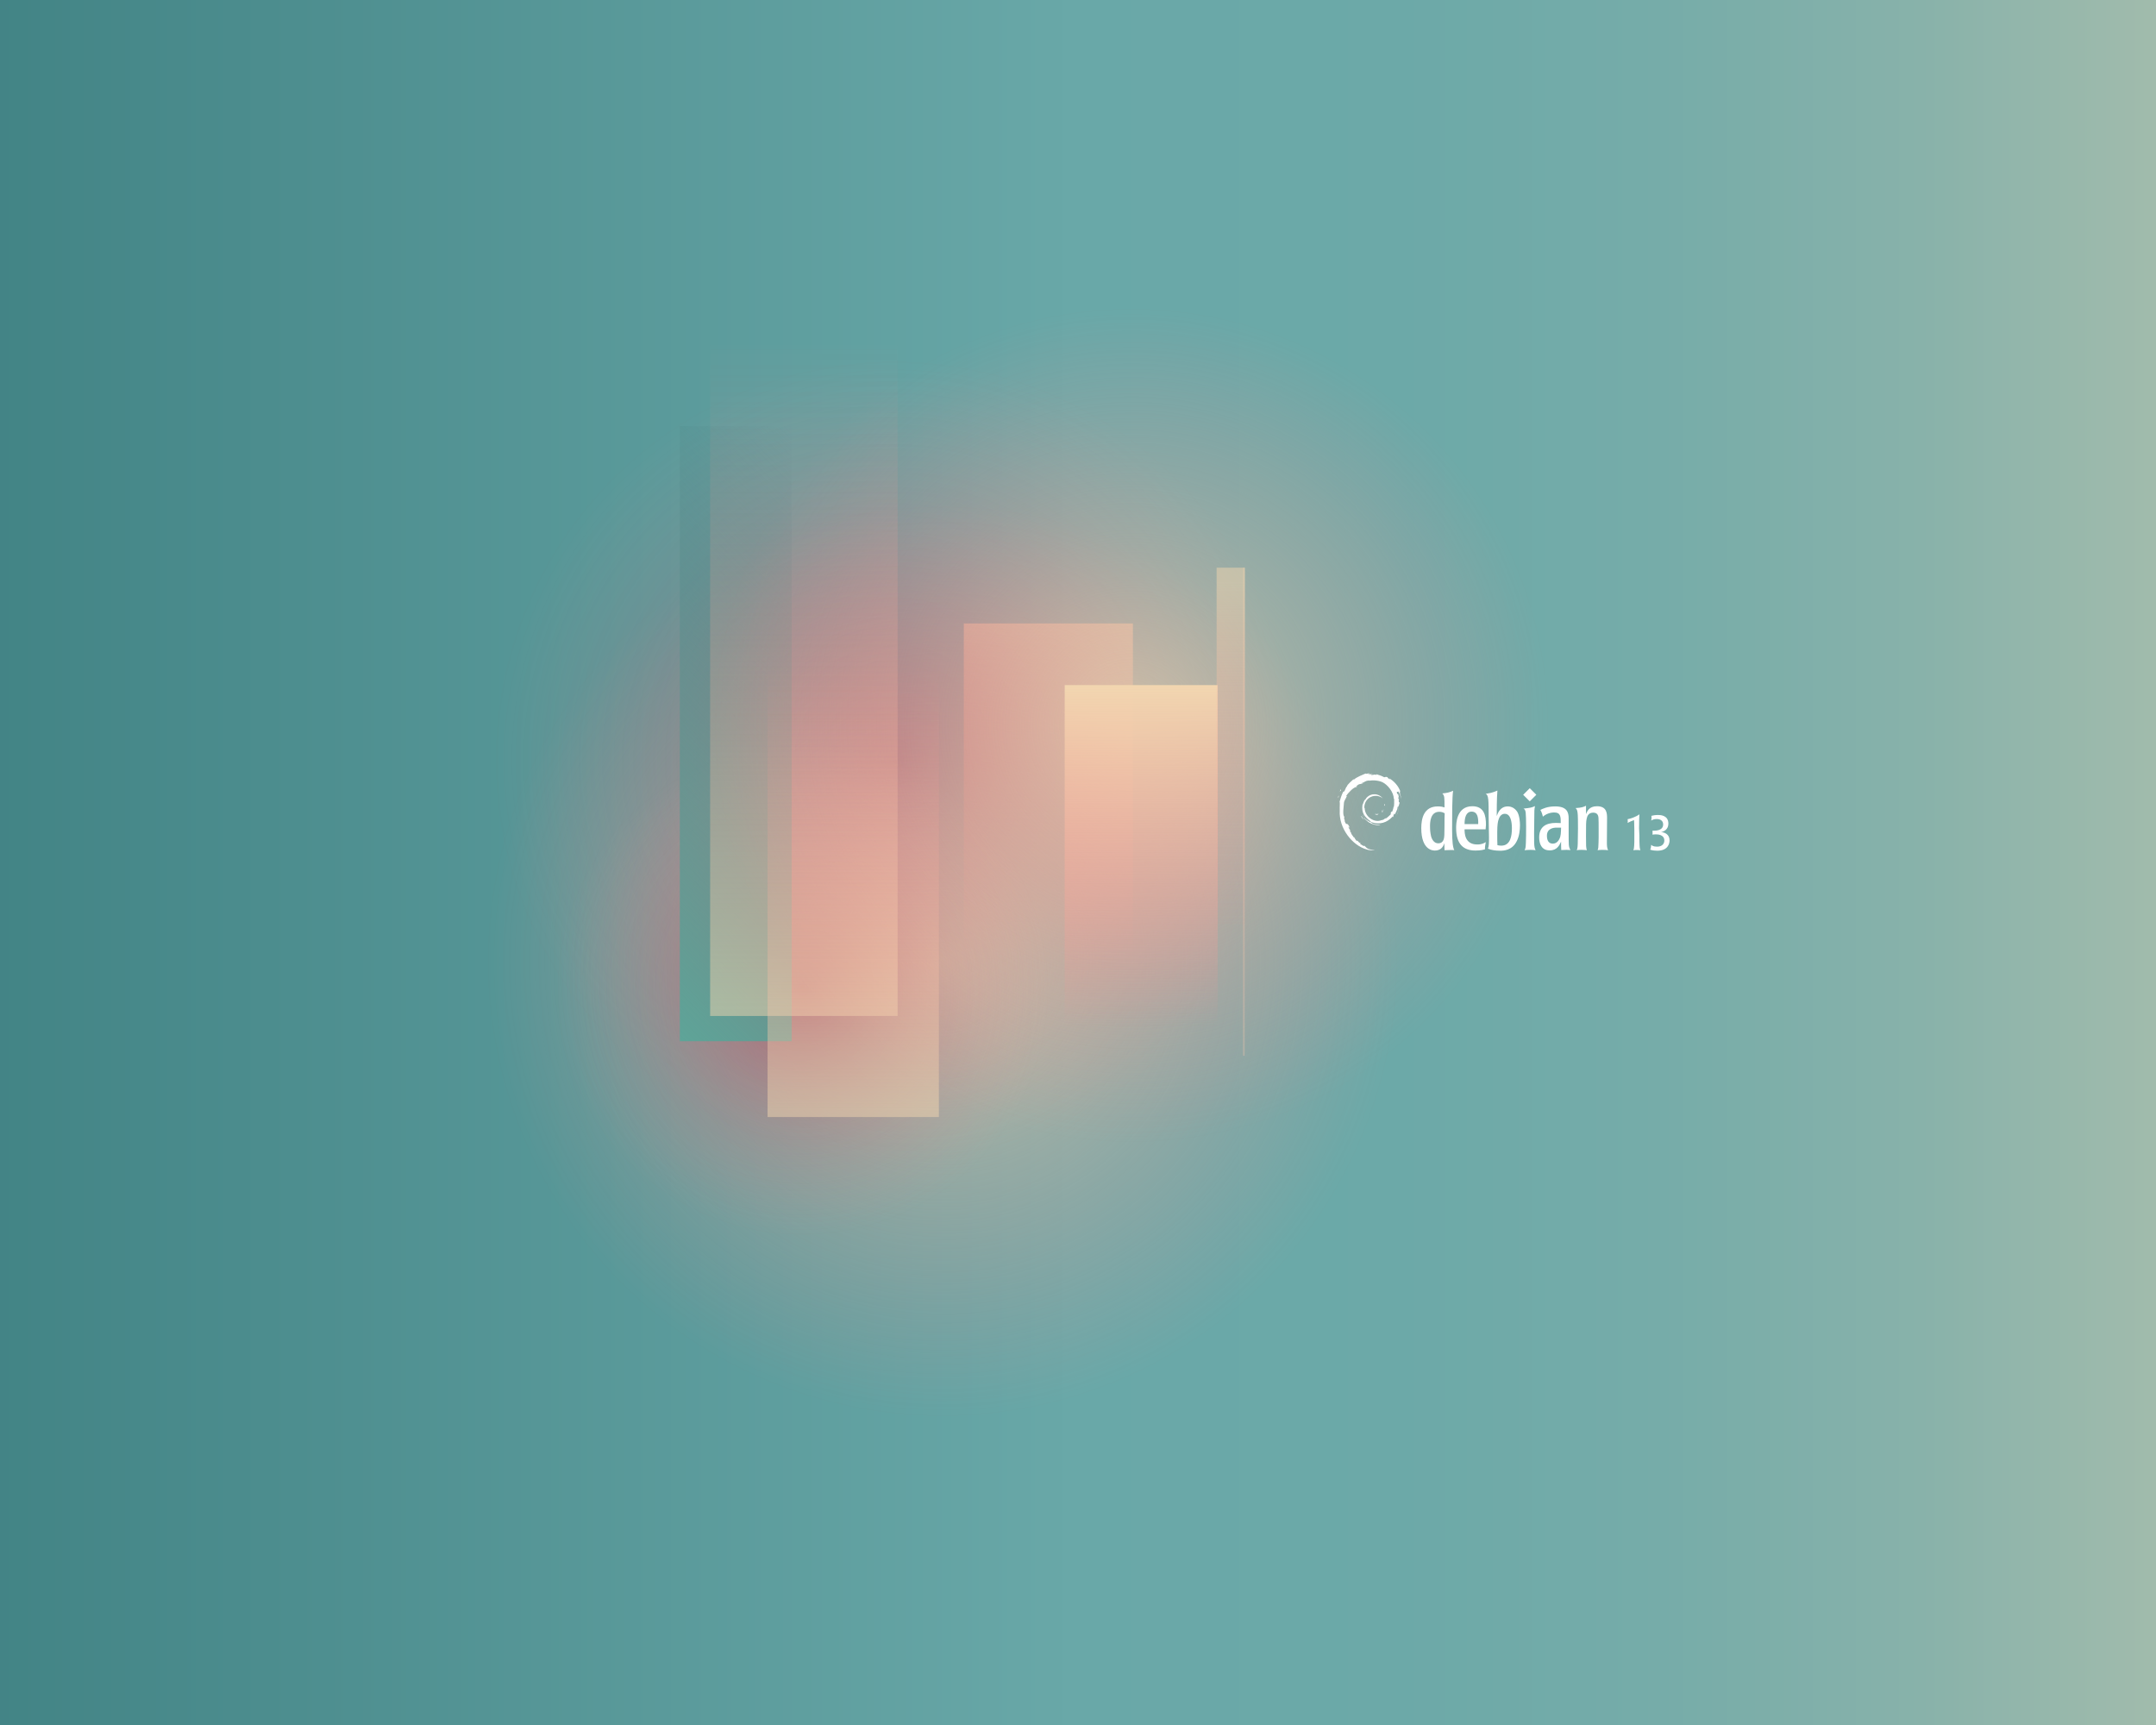 <?xml version="1.0" encoding="utf-8"?>
<!-- Generator: $$$/GeneralStr/196=Adobe Illustrator 27.6.0, SVG Export Plug-In . SVG Version: 6.00 Build 0)  -->
<svg version="1.1" id="Calque_1" xmlns="http://www.w3.org/2000/svg" xmlns:xlink="http://www.w3.org/1999/xlink" x="0px" y="0px"
	 viewBox="0 0 1280 1024" style="enable-background:new 0 0 1280 1024;" xml:space="preserve">
<rect x="0" y="0" width="1280" height="1024" fill="#333333" stroke="none"/>
<style type="text/css">
	.st0{clip-path:url(#SVGID_00000121243052151660087880000012412001274722608043_);}
	.st1{fill:url(#SVGID_00000149363219075504320280000001788881003342446986_);}
	.st2{fill:url(#SVGID_00000090263400000051489100000015982325476090173326_);}
	.st3{opacity:0.6;fill:url(#SVGID_00000115510866994295975710000011549208848495863942_);enable-background:new    ;}
	.st4{opacity:0.4;fill:url(#SVGID_00000176028186925433268270000012443413151571436980_);enable-background:new    ;}
	.st5{opacity:0.6;fill:url(#SVGID_00000062910218459570649310000004807202737939368623_);enable-background:new    ;}
	.st6{opacity:0.4;fill:url(#SVGID_00000092426267442908442800000017419035385226387617_);enable-background:new    ;}
	.st7{fill:url(#SVGID_00000176726555352984118530000006035799411861602494_);}
	.st8{opacity:0.6;fill:url(#SVGID_00000067943943735984905780000015792336047018873265_);enable-background:new    ;}
	.st9{fill:url(#SVGID_00000083080771837946677970000016091432463924244632_);}
	.st10{opacity:0.5;fill:url(#SVGID_00000127034774596151443560000017768569305782290060_);enable-background:new    ;}
	.st11{opacity:0.5;fill:url(#SVGID_00000031183139272165765760000002874511249455843518_);enable-background:new    ;}
	.st12{opacity:0.5;fill:url(#SVGID_00000037662911296227049010000003855982995467627687_);enable-background:new    ;}
	.st13{fill:#FFFFFF;}
</style>
<g>
	<defs>
		<rect id="SVGID_1_" width="1280" height="1024"/>
	</defs>
	<clipPath id="SVGID_00000009568054535720019420000005486093754639242936_">
		<use xlink:href="#SVGID_1_"  style="overflow:visible;"/>
	</clipPath>
	<g id="Calque_3" style="clip-path:url(#SVGID_00000009568054535720019420000005486093754639242936_);">
		
			<linearGradient id="SVGID_00000148663179135777081470000002115712789718667148_" gradientUnits="userSpaceOnUse" x1="-324.36" y1="511.345" x2="1603.04" y2="511.345" gradientTransform="matrix(1 0 0 -1 0 1024)">
			<stop  offset="0" style="stop-color:#2F7274"/>
			<stop  offset="0.5" style="stop-color:#69A8A8"/>
			<stop  offset="0.6" style="stop-color:#6CA9A8"/>
			<stop  offset="0.68" style="stop-color:#76ACA9"/>
			<stop  offset="0.76" style="stop-color:#88B2AA"/>
			<stop  offset="0.83" style="stop-color:#A0BBAC"/>
			<stop  offset="0.9" style="stop-color:#C0C6AE"/>
			<stop  offset="0.97" style="stop-color:#E7D3B1"/>
			<stop  offset="1" style="stop-color:#FCDBB3"/>
		</linearGradient>
		
			<rect x="-324.4" y="-124" style="fill:url(#SVGID_00000148663179135777081470000002115712789718667148_);" width="1927.4" height="1273.2"/>
	</g>
	<g id="LOGO" style="clip-path:url(#SVGID_00000009568054535720019420000005486093754639242936_);">
		
			<linearGradient id="SVGID_00000097485303702759775250000012517030297084965022_" gradientUnits="userSpaceOnUse" x1="5066.872" y1="1141.692" x2="5081.572" y2="1141.692" gradientTransform="matrix(-0.17 0 0 -0.52 1600.68 1075.59)">
			<stop  offset="0" style="stop-color:#F2DAB8;stop-opacity:0"/>
			<stop  offset="1" style="stop-color:#FCDBB3"/>
		</linearGradient>
		
			<rect x="738.1" y="337" style="fill:url(#SVGID_00000097485303702759775250000012517030297084965022_);" width="2.5" height="289.7"/>
		
			<linearGradient id="SVGID_00000062900243703310569410000001632213335815485863_" gradientUnits="userSpaceOnUse" x1="-366.67" y1="-484.735" x2="-166.67" y2="-484.735" gradientTransform="matrix(6.123234e-17 1 1 -6.123234e-17 1107.15 736.72)">
			<stop  offset="0" style="stop-color:#F2D6B0"/>
			<stop  offset="1" style="stop-color:#FF8C8E;stop-opacity:0"/>
		</linearGradient>
		
			<rect x="572.2" y="370.1" style="opacity:0.6;fill:url(#SVGID_00000062900243703310569410000001632213335815485863_);enable-background:new    ;" width="100.4" height="200"/>
		
			<radialGradient id="SVGID_00000163039471367567049570000005202784091973152653_" cx="530.96" cy="572.73" r="237.76" gradientTransform="matrix(1 0 0 -1 0 1024)" gradientUnits="userSpaceOnUse">
			<stop  offset="0" style="stop-color:#A80030"/>
			<stop  offset="1" style="stop-color:#FF8C8E;stop-opacity:0"/>
		</radialGradient>
		
			<circle style="opacity:0.4;fill:url(#SVGID_00000163039471367567049570000005202784091973152653_);enable-background:new    ;" cx="531" cy="451.3" r="237.8"/>
		
			<radialGradient id="SVGID_00000139279007491840177640000006414436961573022372_" cx="559.53" cy="453.31" r="270.8" gradientTransform="matrix(1 0 0 -1 0 1024)" gradientUnits="userSpaceOnUse">
			<stop  offset="0" style="stop-color:#F2D6B0"/>
			<stop  offset="1" style="stop-color:#FF8C8E;stop-opacity:0"/>
		</radialGradient>
		
			<circle style="opacity:0.6;fill:url(#SVGID_00000139279007491840177640000006414436961573022372_);enable-background:new    ;" cx="559.5" cy="570.7" r="270.8"/>
		
			<radialGradient id="SVGID_00000095310446785303895090000011940441213934333880_" cx="476.7" cy="436.64" r="146.34" gradientTransform="matrix(1 0 0 -1 0 1024)" gradientUnits="userSpaceOnUse">
			<stop  offset="0" style="stop-color:#A80030"/>
			<stop  offset="1" style="stop-color:#FF8C8E;stop-opacity:0"/>
		</radialGradient>
		
			<circle style="opacity:0.4;fill:url(#SVGID_00000095310446785303895090000011940441213934333880_);enable-background:new    ;" cx="476.7" cy="587.4" r="146.3"/>
		
			<linearGradient id="SVGID_00000125587801455775156680000015129163917503284136_" gradientUnits="userSpaceOnUse" x1="3043.521" y1="-1103.614" x2="3259.269" y2="-887.856" gradientTransform="matrix(-1 0 0 1 3588.22 1431.28)">
			<stop  offset="0" style="stop-color:#487C80;stop-opacity:0"/>
			<stop  offset="1" style="stop-color:#5EA498"/>
		</linearGradient>
		
			<rect x="403.6" y="253" style="fill:url(#SVGID_00000125587801455775156680000015129163917503284136_);" width="66.4" height="365.1"/>
		
			<radialGradient id="SVGID_00000072983857070370473090000008203743937613279415_" cx="671.86" cy="593.35" r="248.14" gradientTransform="matrix(1 0 0 -1 0 1024)" gradientUnits="userSpaceOnUse">
			<stop  offset="0" style="stop-color:#F2D6B0"/>
			<stop  offset="1" style="stop-color:#FF8C8E;stop-opacity:0"/>
		</radialGradient>
		
			<circle style="opacity:0.6;fill:url(#SVGID_00000072983857070370473090000008203743937613279415_);enable-background:new    ;" cx="671.9" cy="430.6" r="248.1"/>
		
			<linearGradient id="SVGID_00000065035902772595183270000017942152888549769865_" gradientUnits="userSpaceOnUse" x1="479.97" y1="557.36" x2="479.97" y2="759.73" gradientTransform="matrix(-1 0 0 1 1157.47 -150.65)">
			<stop  offset="0" style="stop-color:#F2D6B0"/>
			<stop  offset="1" style="stop-color:#FF8C8E;stop-opacity:0"/>
		</linearGradient>
		
			<rect x="632.1" y="406.7" style="fill:url(#SVGID_00000065035902772595183270000017942152888549769865_);" width="90.8" height="202.4"/>
		
			<linearGradient id="SVGID_00000147185737757718615670000004765755012170915982_" gradientUnits="userSpaceOnUse" x1="2329.154" y1="17.866" x2="2692.224" y2="17.866" gradientTransform="matrix(6.735558e-17 -1.1 -0.41 -2.510526e-17 484.6 3160.92)">
			<stop  offset="0" style="stop-color:#F2D6B0"/>
			<stop  offset="1" style="stop-color:#FF8C8E;stop-opacity:0"/>
		</linearGradient>
		
			<rect x="421.6" y="205" style="opacity:0.5;fill:url(#SVGID_00000147185737757718615670000004765755012170915982_);enable-background:new    ;" width="111.3" height="398.1"/>
		
			<linearGradient id="SVGID_00000150809640492394556960000005961559000243920793_" gradientUnits="userSpaceOnUse" x1="2624.247" y1="-523.634" x2="2817.247" y2="-523.634" gradientTransform="matrix(6.735558e-17 1.1 0.41 -2.510526e-17 945.42 -2541.22)">
			<stop  offset="0" style="stop-color:#F2D6B0"/>
			<stop  offset="1" style="stop-color:#FF8C8E;stop-opacity:0"/>
		</linearGradient>
		
			<rect x="722.3" y="337" style="opacity:0.5;fill:url(#SVGID_00000150809640492394556960000005961559000243920793_);enable-background:new    ;" width="16.8" height="211.6"/>
		
			<linearGradient id="SVGID_00000096746581466745038160000006056339272744760761_" gradientUnits="userSpaceOnUse" x1="2274.464" y1="-53.403" x2="2515.414" y2="-53.403" gradientTransform="matrix(6.735558e-17 -1.1 -0.41 -2.510526e-17 484.6 3160.92)">
			<stop  offset="0" style="stop-color:#F2D6B0"/>
			<stop  offset="1" style="stop-color:#FF8C8E;stop-opacity:0"/>
		</linearGradient>
		
			<rect x="455.7" y="398.9" style="opacity:0.5;fill:url(#SVGID_00000096746581466745038160000006056339272744760761_);enable-background:new    ;" width="101.7" height="264.2"/>
		<g id="LOGO-2">
			<path class="st13" d="M857.6,486c0,0,0,7.6-0.1,9.6c-0.1,1.6-0.2,5-3.6,5s-4.4-4-4.6-5.8c-0.3-1.9-0.3-3.5-0.3-4.3
				c0-2.3,0.1-8.6,5.5-8.6c1.6,0,2.5,0.5,3.2,0.9L857.6,486L857.6,486z M843.8,491.6c0,13.3,7.1,13.3,8.1,13.3
				c2.9,0,4.8-1.6,5.6-4.4l0.1,4.2c0.9,0,1.8-0.1,3.3-0.1c0.5,0,1,0,1.3,0c0.4,0,0.8,0,1.2,0.1c-0.8-1.5-1.3-4.9-1.3-12.3
				s0-19.3,0.6-23c-1.7,0.8-3.2,1.3-6.4,1.6c1.3,1.4,1.3,2.1,1.3,8.3c-0.9-0.3-2-0.6-4-0.6C845.2,478.7,843.8,486.1,843.8,491.6"/>
			<path class="st13" d="M869.5,489.2c0-3.9,0.9-7.4,4.2-7.4c3.7,0,4,4,3.9,7.4H869.5z M882.2,489.6c0-5.5-1.1-11-8.1-11
				c-9.6,0-9.6,10.7-9.6,12.9c0,9.6,4.3,13.4,11.5,13.4c3.2,0,4.8-0.5,5.6-0.7c0-1.7,0.2-2.8,0.5-4.3c-1,0.6-2.3,1.4-5.1,1.4
				c-7.4,0-7.5-6.7-7.5-9h12.5L882.2,489.6"/>
			<path class="st13" d="M897.6,491.7c0,4.4-0.8,10.3-6.3,10.3c-0.8,0-1.7-0.1-2.3-0.3c-0.1-1.7-0.1-4.6-0.1-8c0-4,0.4-6.2,0.8-7.2
				c1-3.4,3.2-3.4,3.6-3.4C896.9,483,897.6,488,897.6,491.7L897.6,491.7z M884,496.8c0,3.5,0,5.5-0.6,7c1.9,0.8,4.4,1.2,7.2,1.2
				c1.8,0,7.2,0,10-5.9c1.4-2.8,1.8-6.4,1.8-9.2c0-1.7-0.2-5.4-1.5-7.8c-1.3-2.2-3.5-3.4-5.7-3.4c-4.5,0-5.9,3.8-6.6,5.7
				c0-2.4,0-10.8,0.4-15.1c-3.1,1.4-5,1.6-7,1.9c1.8,0.7,1.8,3.9,1.8,14L884,496.8"/>
			<path class="st13" d="M911.7,504.7c-1-0.1-1.6-0.2-3-0.2c-1.5,0-2.5,0.1-3.6,0.2c0.5-0.9,0.7-1.3,0.8-4.4
				c0.2-4.2,0.2-15.4-0.1-17.8c-0.2-1.8-0.7-2.1-1.3-2.5c3.9-0.4,5-0.6,6.8-1.5c-0.4,2.1-0.4,3.1-0.4,6.3
				C910.7,501,910.6,502.8,911.7,504.7"/>
			<path class="st13" d="M926.8,491.3c-0.1,3-0.1,5-1,6.7c-1,2.1-2.6,2.8-3.9,2.8c-2.8,0-3.5-2.4-3.5-4.7c0-4.4,4-4.8,5.8-4.8
				L926.8,491.3L926.8,491.3z M913.8,497.1c0,3,0.9,6,3.5,7.2c1.2,0.5,2.4,0.5,2.8,0.5c4.4,0,5.8-3.2,6.7-5.2c0,2.1,0,3.4,0.1,5
				c0.9,0,1.7-0.1,3.1-0.1c0.8,0,1.5,0.1,2.4,0.1c-0.5-0.8-0.8-1.3-1-3.1c-0.1-1.8-0.1-3.6-0.1-6.1l0-9.6c0-3.6-1-7.1-8-7.1
				c-4.7,0-7.4,1.4-8.8,2.1c0.6,1,1,1.9,1.5,4c1.8-1.6,4.3-2.5,6.7-2.5c3.9,0,3.9,2.6,3.9,6.3c-0.9,0-1.6-0.1-2.9-0.1
				C917.8,488.5,913.8,490.8,913.8,497.1"/>
			<path class="st13" d="M954,500c0,1.6,0,3.3,0.7,4.7c-1-0.1-1.6-0.2-3.6-0.2c-1.1,0-1.8,0.1-2.6,0.2c0.2-0.6,0.3-0.9,0.4-1.6
				c0.1-1.1,0.2-4.7,0.2-6V492c0-2.2,0-5.4-0.1-6.6c-0.1-0.8-0.3-3-3.1-3s-3.6,2-3.9,3.6c-0.4,1.6-0.4,3.5-0.4,10.4
				c0,6,0,6.6,0.5,8.3c-0.8-0.1-1.8-0.2-3.2-0.2c-1.1,0-1.9,0-2.8,0.2c0.3-0.8,0.5-1.1,0.6-3.8c0.1-2.6,0.3-15.4-0.1-18.4
				c-0.2-1.9-0.7-2.3-1.2-2.8c3.8-0.2,5-0.8,6.2-1.4v5c0.6-1.5,1.7-4.7,6.5-4.7c5.9,0,6,4.3,6,7.1L954,500"/>
			<path class="st13" d="M912.1,471.8l-3.9,3.9l-3.9-3.9l3.9-3.9L912.1,471.8"/>
			<path class="st13" d="M973.3,495.8c0,2.9,0,4.6,0.1,6.1c0.1,1.9,0.3,2.3,0.5,2.8c-0.8-0.1-1.5-0.1-2.3-0.1c-0.8,0-1.2,0-1.9,0.1
				c0.3-0.7,0.4-1.1,0.5-2.7c0.1-1.2,0.1-2.6,0.1-6.1v-3.4c-0.1-4.4-0.1-4.9-0.2-5.7c-1.3,0.5-2.5,1-3.8,1.7c0-0.3,0.1-0.6,0.1-0.9
				c0-0.6-0.1-0.9-0.1-1.3c1.5-0.3,4.7-1.2,7-2.9c-0.1,2.2-0.2,3.8-0.2,8.4L973.3,495.8L973.3,495.8z"/>
			<path class="st13" d="M986.1,493.9l0.6,0.1c1.4,0.2,4.5,1.1,4.5,4.9c0,1.7-0.8,6.1-7.3,6.1c-0.9,0-2.7-0.1-4.2-0.6
				c0.4-0.9,0.5-1.5,0.6-2.9c0.4,0.4,1.2,1.1,3.5,1.1c3.2,0,4.3-2,4.3-3.6c0-3.7-4.1-3.7-5.2-3.7c-1,0-1.3,0.1-1.8,0.2
				c0-0.4,0-0.7,0-1.1c0-0.4,0-0.9,0-1.3l0.8,0c1.1,0,5.5,0,5.5-3.7c0-1.8-1.2-3.2-3.8-3.2c-1.8,0-2.6,0.5-3.3,0.9
				c0.1-0.4,0.2-1,0.2-1.6c0-0.5,0-0.9-0.1-1.2c1.2-0.3,2.3-0.5,4-0.5c1.1,0,6.1,0,6.1,5.1c0,1.1-0.3,3.9-3.7,4.9L986.1,493.9
				L986.1,493.9z"/>
			<path class="st13" d="M816.6,483.2c-0.8,0,0.1,0.4,1.1,0.5c0.3-0.2,0.5-0.4,0.8-0.6C817.9,483.3,817.2,483.3,816.6,483.2"/>
			<path class="st13" d="M820.7,482.2c0.5-0.6,0.8-1.3,0.9-2c-0.1,0.5-0.4,0.9-0.6,1.4c-1.4,0.9-0.1-0.5,0-1.1
				C819.4,482.4,820.8,481.7,820.7,482.2"/>
			<path class="st13" d="M822.2,478.2c0.1-1.4-0.3-0.9-0.4-0.4C822,477.9,822.1,478.8,822.2,478.2"/>
			<path class="st13" d="M813.7,459.4c0.4,0.1,0.9,0.1,0.8,0.2C815,459.6,815.1,459.5,813.7,459.4"/>
			<path class="st13" d="M814.5,459.6l-0.3,0.1L814.5,459.6L814.5,459.6"/>
			<path class="st13" d="M827.3,478.8c0,1.2-0.4,1.8-0.7,2.9l-0.7,0.3c-0.5,1,0,0.7-0.3,1.5c-0.8,0.8-2.6,2.4-3.1,2.5
				c-0.4,0,0.3-0.5,0.4-0.7c-1.1,0.8-0.9,1.2-2.6,1.6l0-0.1c-4.3,2-10.2-2-10.1-7.4c0,0.3-0.1,0.3-0.2,0.4c-0.2-2.8,1.3-5.6,3.8-6.7
				c2.5-1.2,5.4-0.7,7.2,0.9c-1-1.3-2.9-2.6-5.2-2.5c-2.3,0-4.4,1.5-5.1,3c-1.2,0.7-1.3,2.8-1.8,3.2c-0.7,5,1.3,7.2,4.6,9.7
				c0.5,0.4,0.2,0.4,0.2,0.7c-1.1-0.5-2.1-1.3-2.9-2.2c0.4,0.6,0.9,1.3,1.5,1.8c-1-0.4-2.4-2.5-2.8-2.6c1.8,3.2,7.3,5.6,10.1,4.4
				c-1.3,0-3,0-4.5-0.5c-0.6-0.3-1.5-1-1.3-1.1c3.9,1.5,8,1.1,11.3-1.6c0.9-0.7,1.8-1.8,2.1-1.8c-0.4,0.6,0.1,0.3-0.2,0.8
				c0.9-1.4-0.4-0.6,0.9-2.4l0.5,0.6c-0.2-1.1,1.4-2.5,1.3-4.4c0.4-0.6,0.4,0.6,0,1.9c0.5-1.4,0.1-1.6,0.3-2.8
				c0.2,0.4,0.3,0.8,0.5,1.2c-0.3-1.4,0.4-2.3,0.5-3.1c-0.2-0.1-0.5,0.6-0.6-1c0-0.7,0.2-0.4,0.3-0.5c-0.1-0.1-0.5-0.6-0.7-1.6
				c0.2-0.2,0.4,0.6,0.6,0.7c-0.1-0.8-0.4-1.5-0.4-2.1c-0.6-1.3-0.2,0.2-0.7-0.6c-0.7-2.1,0.6-0.5,0.6-1.5c1,1.5,1.6,3.8,1.9,4.7
				c-0.2-1.2-0.5-2.3-0.9-3.4c0.3,0.1-0.5-2.4,0.4-0.7c-1-3.6-4.1-6.9-7-8.4c0.4,0.3,0.8,0.7,0.7,0.8c-1.5-0.9-1.2-0.9-1.4-1.3
				c-1.2-0.5-1.3,0-2,0c-2.2-1.2-2.7-1.1-4.7-1.8l0.1,0.4c-1.5-0.5-1.7,0.2-3.3,0c-0.1-0.1,0.5-0.3,1-0.4c-1.4,0.2-1.4-0.3-2.8,0
				c0.3-0.2,0.7-0.4,1.1-0.6c-1.2,0.1-2.8,0.7-2.3,0.1c-1.9,0.9-5.3,2-7.2,3.8l-0.1-0.4c-0.9,1-3.8,3.1-4,4.5l-0.2,0
				c-0.5,0.8-0.7,1.6-1.1,2.4c-0.6,1-0.9,0.4-0.8,0.5c-1.2,2.4-1.7,4.3-2.2,6c0.3,0.5,0,3.2,0.1,5.3c-0.6,10.5,7.4,20.7,16.1,23.1
				c1.3,0.5,3.2,0.4,4.8,0.5c-1.9-0.5-2.2-0.3-4-0.9c-1.3-0.6-1.6-1.4-2.6-2.2l0.4,0.7c-1.9-0.7-1.1-0.8-2.6-1.3l0.4-0.5
				c-0.6,0-1.6-1-1.9-1.5l-0.7,0c-0.8-1-1.2-1.7-1.2-2.2l-0.2,0.4c-0.2-0.4-2.9-3.7-1.5-2.9c-0.3-0.2-0.6-0.4-1-1.1l0.3-0.3
				c-0.7-0.9-1.2-2-1.2-2.3c0.4,0.5,0.6,0.6,0.8,0.6c-1.7-4.2-1.8-0.2-3.1-4.2l0.3,0c-0.2-0.3-0.3-0.6-0.5-1l0.1-1.2
				c-1.2-1.4-0.3-6-0.2-8.5c0.1-1,1-2.1,1.7-3.8l-0.4-0.1c0.8-1.4,4.5-5.5,6.2-5.3c0.8-1-0.2,0-0.3-0.3c1.8-1.9,2.4-1.3,3.7-1.7
				c1.3-0.8-1.1,0.3-0.5-0.3c2.3-0.6,1.6-1.3,4.6-1.6c0.3,0.2-0.7,0.3-1,0.5c1.9-0.9,6.1-0.7,8.8,0.5c3.1,1.5,6.7,5.8,6.8,9.9l0.2,0
				c-0.1,1.6,0.2,3.5-0.3,5.2L827.3,478.8"/>
			<path class="st13" d="M808.3,484.3l-0.1,0.5c0.5,0.7,0.9,1.4,1.5,2C809.2,485.9,808.9,485.5,808.3,484.3"/>
			<path class="st13" d="M809.5,484.2c-0.3-0.3-0.4-0.6-0.6-1c0.2,0.6,0.5,1.1,0.8,1.7L809.5,484.2"/>
			<path class="st13" d="M830.5,479.6l-0.1,0.3c-0.2,1.5-0.7,2.9-1.3,4.2C829.8,482.8,830.3,481.2,830.5,479.6"/>
			<path class="st13" d="M813.9,459c0.5-0.2,1.3-0.1,1.8-0.2c-0.7,0.1-1.4,0.1-2.1,0.2L813.9,459"/>
			<path class="st13" d="M795.7,468.7c0.1,1.1-0.8,1.5,0.2,0.8C796.5,468.2,795.7,469.2,795.7,468.7"/>
			<path class="st13" d="M794.5,473.8c0.2-0.7,0.3-1.2,0.4-1.6C794.2,473.1,794.5,473.2,794.5,473.8"/>
		</g>
	</g>
</g>
</svg>
